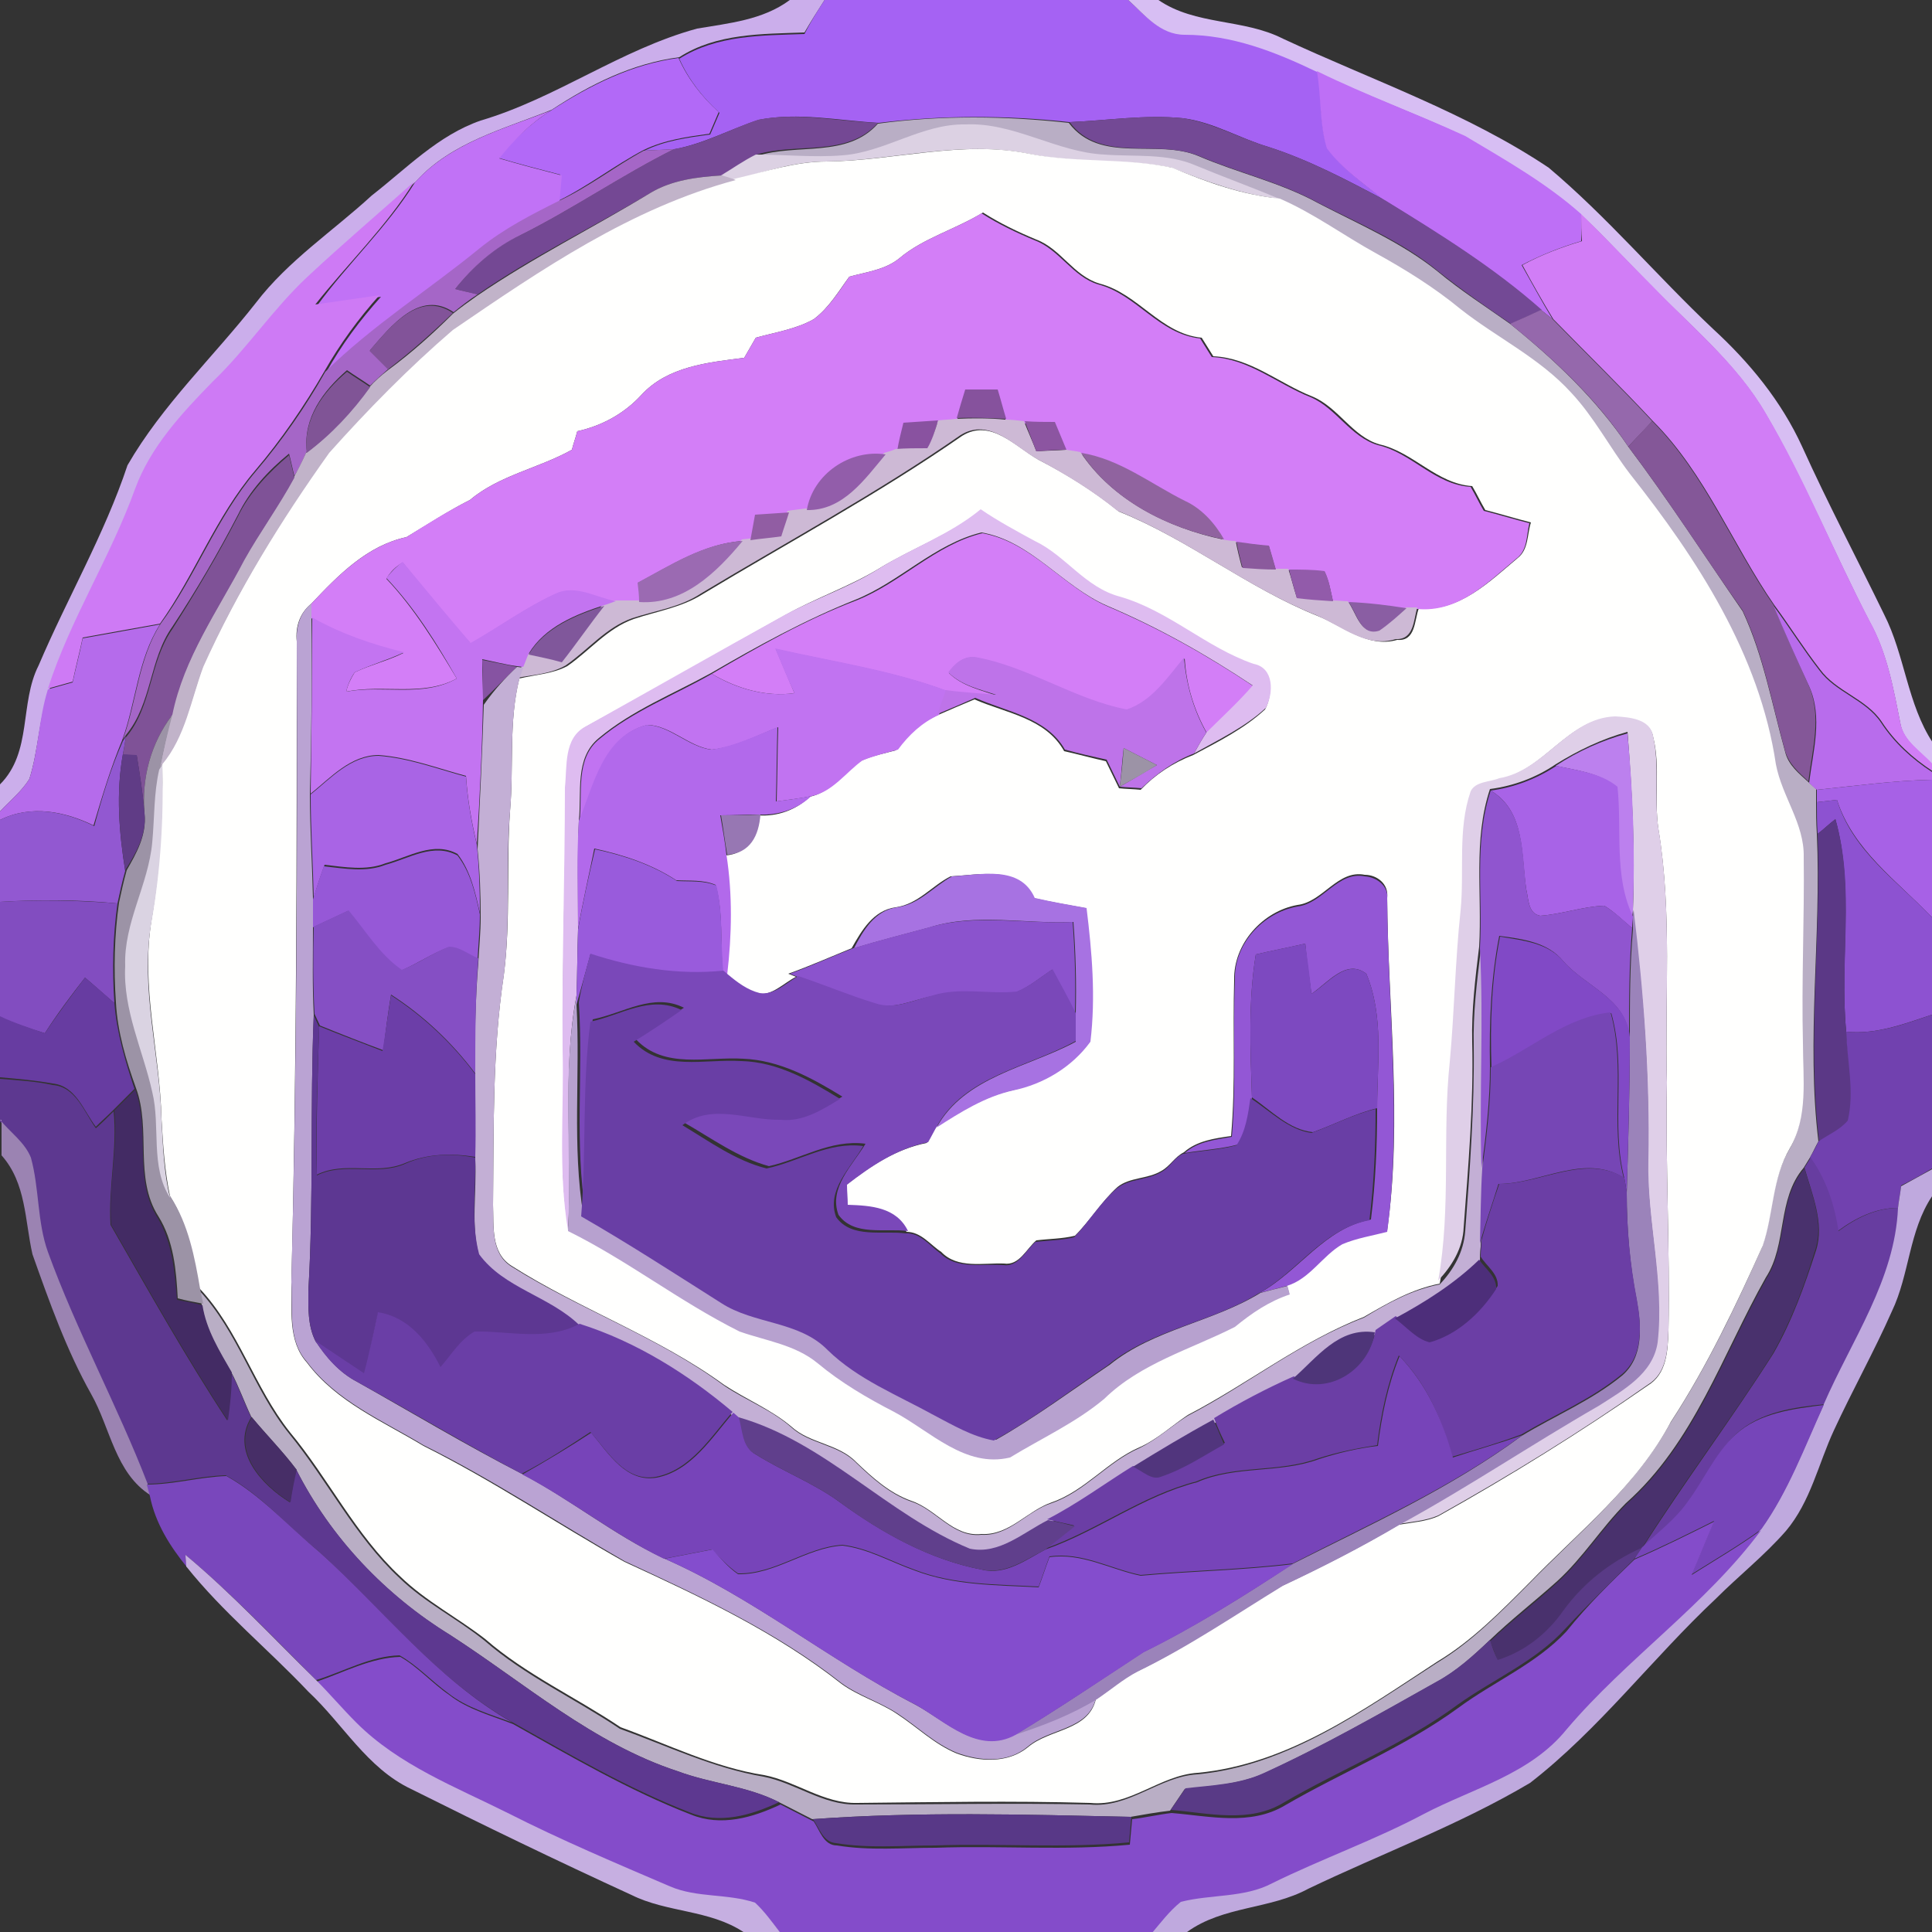 <?xml version="1.0" encoding="utf-8"?>
<!-- Generator: Adobe Illustrator 26.0.3, SVG Export Plug-In . SVG Version: 6.00 Build 0)  -->
<svg version="1.1" id="Layer_1" xmlns="http://www.w3.org/2000/svg" xmlns:xlink="http://www.w3.org/1999/xlink" x="0px" y="0px"
	 viewBox="0 0 250 250" style="enable-background:new 0 0 250 250;" xml:space="preserve">
<rect x="0" y="0" width="250" height="250" fill="#333333" stroke="none"/>
<style type="text/css">
	.st0{fill:#CBAEEB;}
	.st1{fill:#A562F3;}
	.st2{fill:#D7BEF3;}
	.st3{fill:#B269F7;}
	.st4{fill:#BE6FF6;}
	.st5{fill:#C172F6;}
	.st6{fill:#744894;}
	.st7{fill:#B9AEC5;}
	.st8{fill:#734995;}
	.st9{fill:#DCD1E3;}
	.st10{fill:#A566C7;}
	.st11{fill:#FFFFFE;}
	.st12{fill:#C1B3C9;}
	.st13{fill:#CE7AF5;}
	.st14{fill:#D37EF7;}
	.st15{fill:#D17DF6;}
	.st16{fill:#825399;}
	.st17{fill:#9568AC;}
	.st18{fill:#805496;}
	.st19{fill:#86529D;}
	.st20{fill:#8952A0;}
	.st21{fill:#CDB9D5;}
	.st22{fill:#8C55A1;}
	.st23{fill:#845798;}
	.st24{fill:#925DAA;}
	.st25{fill:#90639F;}
	.st26{fill:#7F5297;}
	.st27{fill:#915DA3;}
	.st28{fill:#DEBCF0;}
	.st29{fill:#9B6AB2;}
	.st30{fill:#8B5A9D;}
	.st31{fill:#C374F1;}
	.st32{fill:#925BAA;}
	.st33{fill:#8A5EA3;}
	.st34{fill:#BAA3D3;}
	.st35{fill:#80579B;}
	.st36{fill:#B86CEC;}
	.st37{fill:#B56BEB;}
	.st38{fill:#C173F1;}
	.st39{fill:#8653A2;}
	.st40{fill:#BE73E9;}
	.st41{fill:#C3AFD5;}
	.st42{fill:#9C93A6;}
	.st43{fill:#B269EB;}
	.st44{fill:#DFCFE8;}
	.st45{fill:#9258D1;}
	.st46{fill:#BC80EE;}
	.st47{fill:#603C86;}
	.st48{fill:#A964E5;}
	.st49{fill:#DAD3E2;}
	.st50{fill:#A863E7;}
	.st51{fill:#A761E6;}
	.st52{fill:#9055CF;}
	.st53{fill:#8D52D1;}
	.st54{fill:#9777B3;}
	.st55{fill:#5B3886;}
	.st56{fill:#995BDC;}
	.st57{fill:#9658D7;}
	.st58{fill:#A772E2;}
	.st59{fill:#9357D5;}
	.st60{fill:#824DC0;}
	.st61{fill:#854FC4;}
	.st62{fill:#8B53CD;}
	.st63{fill:#9B83BA;}
	.st64{fill:#8149C6;}
	.st65{fill:#7D49C0;}
	.st66{fill:#7A48B9;}
	.st67{fill:#673CA1;}
	.st68{fill:#6C3EA8;}
	.st69{fill:#B7A1CF;}
	.st70{fill:#693EA5;}
	.st71{fill:#7646B5;}
	.st72{fill:#5D3792;}
	.st73{fill:#7141AF;}
	.st74{fill:#5D3890;}
	.st75{fill:#432B64;}
	.st76{fill:#9B83B2;}
	.st77{fill:#6B3EA5;}
	.st78{fill:#673DA0;}
	.st79{fill:#49316D;}
	.st80{fill:#BFA9DE;}
	.st81{fill:#4D2E7A;}
	.st82{fill:#6A3EA6;}
	.st83{fill:#4E3579;}
	.st84{fill:#7744B9;}
	.st85{fill:#7645B9;}
	.st86{fill:#472E67;}
	.st87{fill:#603F8C;}
	.st88{fill:#51357D;}
	.st89{fill:#7947BC;}
	.st90{fill:#844CCA;}
	.st91{fill:#844DCD;}
	.st92{fill:#593A86;}
	.st93{fill:#C6AFE1;}
	.st94{fill:#583887;}
</style>
<g id="_x23_cbaeebff">
	<path class="st0" d="M102.2,0h4.5c-0.9,1.4-1.8,2.8-2.6,4.2c-5.5,0.2-11.4,0.1-16.2,3.2c-6.1,0.8-11.5,3.5-16.5,6.8
		c-6.2,2.5-13,4.2-17.6,9.3c-4.6,4.1-9.3,8.1-13.8,12.3c-4.5,4.2-8,9.3-12.3,13.7c-4,4-8,8.3-10,13.8c-3.2,8.9-8.4,16.9-11.3,25.9
		C5,93,5,97,3.8,100.8c-1,1.6-2.5,2.8-3.8,4.2v-3.5C4.2,97.3,2.5,91,5,86.1c3.7-8.7,8.5-16.9,11.5-25.9c4.5-7.8,11.1-14,16.6-21
		c4.2-5.5,10-9.3,15-13.9c4.5-3.5,8.6-7.8,14.1-9.7c9.8-2.9,18.1-9.2,28-11.9C94.3,3,98.7,2.6,102.2,0z"/>
</g>
<g id="_x23_a562f3ff">
	<path class="st1" d="M106.7,0H146c2.1,1.9,4.2,4.5,7.4,4.4c6.1,0,11.7,2.2,17.1,4.8c0.6,3.3,0.2,6.8,1.3,10c2,2.7,4.8,4.7,7.4,6.7
		c-4.9-2.6-9.8-5.2-15.1-6.9c-3.7-1.1-7.1-3.2-11-3.7c-4.9-0.5-9.8,0.3-14.7,0.5c-8.2-0.9-16.5-0.9-24.7,0.1
		c-5.2-0.3-10.4-1.4-15.5-0.4c-3.7,1.2-7.1,3.1-10.9,3.8c-1.3,0.1-2.6,0.1-3.9,0.2c2.6-1.3,5.6-1.7,8.5-2.1c0.4-0.9,0.8-1.9,1.2-2.8
		c-2.2-2-4-4.3-5.2-7c4.9-3.1,10.7-3,16.2-3.2C104.9,2.8,105.8,1.4,106.7,0z"/>
</g>
<g id="_x23_d7bef3ff">
	<path class="st2" d="M146,0h3.9c4.8,3.3,11,2.4,16.1,5c11.6,5.4,23.8,9.6,34.4,16.7c7.6,6.4,14,14,21.2,20.8
		c4.8,4.4,8.9,9.4,11.6,15.3c3.3,7.3,7.1,14.5,10.6,21.7c2.7,5.3,3,11.6,6.3,16.6V99c-1.5-1.7-3.8-3-4.2-5.4
		c-0.9-4.5-1.7-9.1-4-13.2c-4.6-8.9-8.4-18.2-13.4-26.8c-3.7-6.4-9.5-11.2-14.6-16.4c-3.1-3.1-6.1-6.4-9.3-9.4c-4.5-4-9.8-7-15-10.1
		c-6.3-3-12.9-5.3-19.2-8.4c-5.4-2.6-11-4.8-17.1-4.8C150.1,4.5,148.1,1.9,146,0z"/>
</g>
<g id="_x23_b269f7ff">
	<path class="st3" d="M71.3,14.3c5.1-3.3,10.5-6,16.5-6.8c1.2,2.7,3,5,5.2,7c-0.4,0.9-0.8,1.9-1.2,2.8c-2.9,0.4-5.8,0.8-8.5,2.1
		c-3.8,2-7.2,4.7-11.1,6.6c0.1-1.1,0.2-2.2,0.3-3.4c-2.7-0.7-5.4-1.4-8.1-2.2C66.5,18.1,68.7,15.9,71.3,14.3z"/>
</g>
<g id="_x23_be6ff6ff">
	<path class="st4" d="M170.4,9.2c6.3,3.1,12.9,5.5,19.2,8.4c5.2,3.1,10.5,6.1,15,10.1c0,1.2,0,2.3,0,3.5c-2.7,0.8-5.2,1.8-7.7,3.1
		c1.3,2.3,2.6,4.7,4,7c-0.4-0.3-1.1-0.9-1.5-1.2c-6.2-5.5-13.2-9.8-20.3-14.2c-2.6-2.1-5.4-4-7.4-6.7C170.7,16,171,12.5,170.4,9.2z"
		/>
</g>
<g id="_x23_c172f6ff">
	<path class="st5" d="M53.7,23.6c4.6-5.1,11.4-6.9,17.6-9.3c-2.6,1.6-4.8,3.8-6.7,6.2c2.7,0.8,5.4,1.5,8.1,2.2
		c-0.1,1.1-0.2,2.2-0.3,3.4c-3.5,1.8-7.1,3.6-10.2,6.1c-6.6,5.4-13.9,10-20,16c2-3.6,4.4-6.8,7.1-9.8c-2.8,0.4-5.6,0.8-8.3,1.2
		C45,34.1,50.1,29.4,53.7,23.6z"/>
</g>
<g id="_x23_744894ff">
	<path class="st6" d="M87.2,19.3c3.8-0.6,7.3-2.6,10.9-3.8c5.1-1,10.3,0.2,15.5,0.4c-4,4.5-10.5,2.5-15.7,4.1
		c-1.6,0.8-3,1.8-4.5,2.7c-3.2,0.2-6.5,0.6-9.3,2.3c-7.4,4.4-15.2,8.2-22.3,13.1c-0.7-0.2-2.2-0.5-2.9-0.7c2.3-2.9,5.1-5.5,8.5-7
		C74.2,27,80.4,22.7,87.2,19.3z"/>
</g>
<g id="_x23_b9aec5ff">
	<path class="st7" d="M113.6,16c8.2-1.1,16.5-1,24.7-0.1c4.1,5.4,11.4,2,16.8,4.3c5.1,2.2,10.6,3.4,15.5,6.1
		c5.2,2.7,10.8,5.1,15.4,8.8c3,2.5,6.3,4.6,9.4,6.8c5.7,4.6,11.2,9.8,15.3,15.9c5.2,6.9,9.9,14.2,14.8,21.3
		c2.7,5.8,3.8,12.1,5.5,18.2c0.4,1.7,1.8,2.8,3,3.9c0.2,0.2,0.8,0.7,1,0.9c0,0.4,0,1.2,0,1.6c0,1.4,0,2.8,0.1,4.2
		c0.6,13.3-1.4,26.6,0.2,39.8c-0.4,0.7-0.7,1.4-1.1,2.1c-0.2,0.3-0.6,1-0.8,1.3c-3.5,4.1-2.1,9.9-4.9,14.2
		c-5.6,9.9-9.3,21.4-18.1,29.2c-3.2,3.2-5.5,7-8.9,10.1c-2.9,2.6-6,5-8.8,7.7c-2.1,2-4.3,4-6.9,5.4c-7.3,4.1-14.7,8.3-22.3,11.8
		c-3.2,1.4-6.7,1.6-10.2,2c-0.6,0.9-1.3,1.9-1.9,2.8c-1.7,0.2-3.4,0.5-5.1,0.8c-13.7-0.3-27.5-0.7-41.2,0.3
		c-1.4-0.7-2.9-1.5-4.3-2.2c-4.1-2.1-8.8-2.4-13.1-4c-11-3.6-19.8-11.4-29.4-17.6c-8.5-5.2-15.5-12.6-20-21.5
		c-1.8-2.4-3.9-4.5-5.8-6.8c-0.9-1.9-1.6-3.9-2.6-5.8c-1.6-2.7-3.3-5.5-3.8-8.7c-0.1-0.5-0.3-1.5-0.4-1.9
		c5.1,5.4,7.1,12.9,11.7,18.6c5,6.1,8.5,13.3,14.3,18.7c3.3,3.2,7.4,5.2,11,8.1c5.3,4.6,11.7,7.5,17.5,11.4
		c6.1,2.2,12.1,5.1,18.6,6.2c4.1,0.8,7.7,3.7,12,3.6c10.1,0,20.1-0.2,30.2,0c5.1,0.5,9-3.6,13.9-3.9c11.7-1.1,21.4-8.2,31-14.4
		c4.5-2.7,8.2-6.5,11.9-10.2c6.4-6.6,13.8-12.6,18.3-20.8c4.7-7.2,8.4-14.9,11.9-22.8c1.4-4.1,1.2-8.7,3.5-12.6
		c2.4-4.1,1.7-9.1,1.7-13.6c-0.2-8,0.2-16.1,0.1-24.1c0.1-4.3-2.9-7.9-3.6-12c-2.2-14.2-10.2-26.5-18.9-37.6
		c-2.6-3.5-4.6-7.4-7.6-10.5c-4.1-4.5-9.6-7-14.3-10.8c-3.4-2.7-7.1-5-10.9-7.2c-4.2-2.4-8.1-5.2-12.5-7.1
		c-3.6-1.5-7.2-2.8-10.8-4.3c-3.8-1.6-7.9-1-11.8-1.4c-6.2-0.3-11.7-4.2-18-3.9c-5.6-0.1-10.4,3.6-15.9,4c-3.7,0.3-7.4-0.2-11.1-0.1
		C103.2,18.5,109.6,20.5,113.6,16z"/>
</g>
<g id="_x23_734995ff">
	<path class="st8" d="M138.4,15.8c4.9-0.2,9.8-1,14.7-0.5c3.9,0.6,7.3,2.6,11,3.7c5.3,1.7,10.2,4.3,15.1,6.9
		c7,4.3,14.1,8.7,20.3,14.2c-1.3,0.6-2.7,1.2-4,1.8c-3.2-2.2-6.4-4.4-9.4-6.8c-4.6-3.8-10.1-6.1-15.4-8.8
		c-4.9-2.7-10.3-3.9-15.5-6.1C149.7,17.9,142.4,21.2,138.4,15.8z"/>
</g>
<g id="_x23_dcd1e3ff">
	<path class="st9" d="M109,20.1c5.5-0.4,10.3-4.1,15.9-4c6.3-0.3,11.8,3.6,18,3.9c3.9,0.3,8.1-0.2,11.8,1.4
		c3.6,1.5,7.2,2.8,10.8,4.3c-4.8-0.5-9.4-2.2-13.9-4c-6.1-1.2-12.4-0.5-18.5-1.8c-8.8-1.8-17.5,0.9-26.2,1c-4.1,0-7.9,1.3-11.8,2.4
		c-0.4-0.1-1.4-0.4-1.8-0.6c1.5-0.9,2.9-1.9,4.5-2.7C101.6,20,105.3,20.4,109,20.1z"/>
</g>
<g id="_x23_a566c7ff">
	<path class="st10" d="M83.3,19.5c1.3-0.1,2.6-0.1,3.9-0.2c-6.8,3.4-13,7.7-19.8,11.1c-3.4,1.6-6.2,4.1-8.5,7
		c0.7,0.2,2.2,0.5,2.9,0.7c-1.1,0.7-2.1,1.5-3.1,2.3c-4.4-3-8.2,1.9-10.8,4.9c0.6,0.6,1.8,1.8,2.4,2.4c-0.8,0.7-1.6,1.4-2.4,2.2
		c-1-0.7-2-1.3-3-2c-3.1,2.7-5.7,6.2-5.2,10.5c-0.5,1.1-1,2.2-1.6,3.2c-0.2-0.7-0.5-2.2-0.7-2.9c-2.7,2.2-5.1,4.8-6.6,7.9
		c-2.6,5-5.4,9.8-8.5,14.5c-3,4.2-2.6,9.9-6,14l-0.4,0.6c1.8-5,2-10.5,4.9-15C25.3,74.6,28,67,33.1,61c3.4-4,6.4-8.3,9-12.9
		c6.1-6,13.4-10.6,20-16c3.1-2.5,6.6-4.3,10.2-6.1C76.2,24.2,79.6,21.5,83.3,19.5z"/>
</g>
<g id="_x23_fffffeff">
	<path class="st11" d="M107,20.9c8.8-0.1,17.5-2.8,26.2-1c6.1,1.2,12.4,0.5,18.5,1.8c4.5,1.9,9,3.5,13.9,4c4.4,1.9,8.3,4.8,12.5,7.1
		c3.8,2.1,7.5,4.4,10.9,7.2c4.7,3.7,10.2,6.3,14.3,10.8c3,3.2,5,7.1,7.6,10.5c8.7,11,16.8,23.4,18.9,37.6c0.8,4.2,3.7,7.7,3.6,12
		c0.1,8-0.3,16.1-0.1,24.1c0,4.6,0.7,9.5-1.7,13.6c-2.3,3.9-2.1,8.5-3.5,12.6c-3.5,7.8-7.2,15.6-11.9,22.8
		c-4.4,8.3-11.9,14.2-18.3,20.8c-3.7,3.7-7.4,7.5-11.9,10.2c-9.5,6.2-19.3,13.3-31,14.4c-4.9,0.3-8.8,4.4-13.9,3.9
		c-10.1-0.3-20.1-0.1-30.2,0c-4.3,0.1-7.9-2.8-12-3.6c-6.5-1-12.5-4-18.6-6.2c-5.8-3.9-12.2-6.8-17.5-11.4c-3.6-2.8-7.7-4.9-11-8.1
		c-5.8-5.4-9.3-12.7-14.3-18.7c-4.6-5.8-6.6-13.2-11.7-18.6c-0.8-4.1-1.5-8.3-3.8-11.9c-0.7-3.3-0.9-6.6-1.1-10
		c-0.2-8.6-2.7-17.1-1.3-25.7c1.1-6.7,1.5-13.5,1.4-20.4c3-3.7,3.7-8.3,5.3-12.6c4.5-9.8,10.1-19,16.3-27.7c5-5.6,10.4-11,16-15.9
		c11.4-7.7,23-15.8,36.6-19.4C99.1,22.2,102.9,20.9,107,20.9 M116.4,33.4c-1.8,1.5-4.3,1.8-6.5,2.4c-1.4,1.9-2.6,4-4.6,5.5
		c-2.3,1.3-5,1.7-7.5,2.4c-0.5,0.9-1,1.7-1.5,2.6c-4.7,0.6-9.9,1.1-13.3,4.8c-2.2,2.4-5.1,4-8.3,4.7c-0.2,0.8-0.5,1.6-0.7,2.4
		c-4.3,2.4-9.4,3.3-13.2,6.5c-2.8,1.4-5.5,3.2-8.2,4.8c-5.1,1.1-8.8,4.9-12.3,8.6c-1.5,1.2-2.1,3-1.9,4.9c0,27.7,0,55.3-0.7,83
		c0.1,3.4-0.5,7.5,2,10.3c3.8,5.1,9.8,7.6,15.1,10.8c9,4.5,17.3,10.1,26,15c9.8,4.5,19.6,9.1,28.1,15.8c2.2,1.6,5,2.4,7.2,3.9
		c2.6,1.7,4.8,3.9,7.7,5.1c3,1.1,6.6,1.3,9.2-0.8c2.8-2.4,7.8-2.1,8.8-6.2c1.8-1.2,3.4-2.7,5.3-3.6c6.6-3.2,12.6-7.4,18.8-11.1
		c5.1-2.4,10.2-5,15.1-7.9c1.7-0.3,3.5-0.4,5.1-1.1c9.3-5.2,18.3-10.8,27.1-16.9c2.5-1.5,2.6-4.5,2.7-7.1c0.2-10.7-0.4-21.4-0.2-32
		c-0.3-11,0.7-22-1.1-32.9c-0.6-4,0.3-8.1-0.7-12c-0.4-2.2-3.1-2.4-4.9-2.5c-6.2,0.2-9.2,7-15,8c-1.2,0.5-3.1,0.4-3.5,2
		c-1.7,5-0.8,10.3-1.3,15.4c-0.7,6.5-0.8,13.1-1.4,19.6c-1,9.4,0.2,18.9-1.5,28.3c-3.6,0.7-6.7,2.5-9.8,4.3
		c-8.2,3.2-15.1,8.7-22.8,12.7c-2.1,1.4-4,3.2-6.3,4.2c-4.1,1.8-7,5.6-11.3,7.1c-3.2,1.1-5.5,4.3-9.1,4.1c-3.7,0.4-5.8-3.2-9.1-4.3
		c-2.8-1-5-3-7.1-5c-2.3-2.4-6-2.4-8.4-4.6c-2.6-2.2-5.8-3.5-8.7-5.4c-8.5-6.2-18.7-9.8-27.5-15.4c-2.7-1.7-2.3-5.1-2.4-7.9
		c0.1-9.9-0.1-19.9,1.4-29.8c0.9-7,0.3-14.2,0.8-21.2c0.5-5.7-0.2-11.5,1.2-17.1c2.1-0.5,4.3-0.6,6.2-1.6c2.9-2,5.2-4.9,8.6-6.1
		c3-1,6.2-1.5,8.9-3.2c11.3-6.8,22.8-13,33.6-20.5c3.7-2.3,6.9,1.4,9.9,3.1c3.7,1.9,7.2,4.1,10.4,6.7c9,3.6,16.7,9.9,25.7,13.5
		c3.3,1.3,6.5,4.2,10.3,3.1c2.4,0.2,2.2-2.5,2.8-4.1c5.2,0.5,9.1-3.4,12.8-6.5c1.4-1.1,1.2-3,1.7-4.6c-2-0.5-3.9-1.1-5.9-1.6
		c-0.6-1-1.1-2.1-1.7-3.1c-4.6-0.3-7.6-4.4-12-5.4c-3.5-1-5.3-4.8-8.7-6.2c-4.3-1.7-8-5-12.8-5.2c-0.5-0.8-1-1.6-1.5-2.4
		c-5.3-0.5-8.2-5.7-13.2-7c-3.4-1-5-4.5-8.2-5.7c-2.4-1-4.7-2.1-6.9-3.5C123.6,29.7,119.5,30.8,116.4,33.4 M113.7,73.6
		c-3.8,2.3-8.2,3.8-12.1,6c-8.6,4.8-17.1,9.7-25.7,14.4c-2.8,1.5-2.3,5.2-2.7,7.9c0,11.4-0.5,22.7-0.3,34c0.2,7.8-0.7,15.6,0.7,23.3
		c7.6,3.8,14.3,9.1,22,12.9c3.4,1.3,7.2,1.7,10.1,4.1c3,2.5,6.4,4.5,9.9,6.3c4.7,2.5,9.2,7.4,15,5.9c4.1-2.5,8.5-4.6,12.2-7.6
		c4.7-4.6,11.2-6.3,16.9-9.3c2.2-1.8,4.4-3.3,7.1-4.2l-0.3-1.1c2.9-0.9,4.6-3.8,7.2-5.4c1.8-0.7,3.8-1.1,5.8-1.6
		c2-14.3,0.1-28.7,0-43.1c0.2-1.7-1.3-2.9-2.9-2.9c-3.5-0.7-5.4,3.5-8.7,3.9c-4.5,0.8-8.3,5-8.2,9.7c-0.2,6.7,0.2,13.4-0.4,20.2
		c-2.1,0.3-4.4,0.6-6.1,2.1c-1.2,0.6-1.8,1.8-2.9,2.4c-1.8,1.1-4.1,0.8-5.7,2.1c-2.1,1.9-3.5,4.3-5.5,6.3c-1.6,0.4-3.4,0.4-5,0.6
		c-1.3,1.1-2.2,3.3-4.2,3c-2.7-0.1-6,0.7-8.1-1.5c-1.4-0.9-2.6-2.6-4.5-2.6c-1.4-3.1-4.8-3.3-7.8-3.4c-0.1-0.9-0.1-1.7-0.1-2.6
		c3.2-2.5,6.5-4.7,10.5-5.5c0.3-0.5,0.8-1.5,1.1-2c3.1-2,6.3-4,9.9-4.8c3.9-0.9,7.6-3.1,10-6.3c0.7-5.7,0.3-11.6-0.5-17.3
		c-2.2-0.4-4.5-0.8-6.7-1.3c-1.8-4.2-7-3-10.7-2.8c-2.4,1.2-4.2,3.6-7.1,4c-2.9,0.4-4.4,3-5.7,5.3c-2.7,1.1-5.4,2.3-8.2,3.3l1,0.4
		c-1.6,0.8-3.1,2.5-5,2.2c-1.6-0.4-2.8-1.4-4.1-2.4c0.7-5.2,0.7-10.4-0.1-15.5c3-0.2,4.1-2.5,4.3-5.2c2.5,0.2,4.9-0.7,6.7-2.4
		c2.7-0.6,4.3-3,6.5-4.6c1.5-0.7,3.1-1,4.6-1.4c1.4-1.9,3.1-3.5,5.3-4.5c1.6-0.7,3.2-1.4,4.9-2.1c4.1,1.8,9.2,2.4,11.6,6.7
		c1.8,0.4,3.6,0.9,5.4,1.3c0.6,1.2,1.1,2.3,1.7,3.5c0.9,0.1,1.9,0.1,2.8,0.2c1.9-2,4.2-3.5,6.8-4.5c3.2-1.7,6.6-3.4,9.3-5.9
		c1-1.9,1.1-5.2-1.6-5.7c-6.2-2.1-11-7-17.3-8.7c-4.4-1.1-7-5.3-11-7.2c-2.4-1.2-4.7-2.6-7-4.1C123,69.2,118.1,70.9,113.7,73.6z"/>
</g>
<g id="_x23_c1b3c9ff">
	<path class="st12" d="M84.1,25c2.8-1.7,6.1-2.1,9.3-2.3c0.4,0.1,1.4,0.4,1.8,0.6c-13.5,3.6-25.2,11.6-36.6,19.4
		c-5.7,4.9-11,10.3-16,15.9c-6.2,8.7-11.9,17.9-16.3,27.7c-1.6,4.3-2.3,9-5.3,12.6l-0.4,0.7c0.5-2.4,1-4.7,1.6-7.1
		c1.5-7.3,5.9-13.4,9.3-20c2.1-3.6,4.5-7,6.5-10.7c0.6-1.1,1.1-2.1,1.6-3.2c3.2-2.4,5.9-5.3,8.2-8.5c0.7-0.8,1.5-1.5,2.4-2.2
		c3-2.2,5.8-4.7,8.4-7.3c1-0.8,2.1-1.6,3.1-2.3C69,33.3,76.7,29.5,84.1,25z"/>
</g>
<g id="_x23_ce7af5ff">
	<path class="st13" d="M39.8,35.8c4.5-4.2,9.2-8.2,13.8-12.3c-3.6,5.8-8.6,10.6-12.8,15.9c2.8-0.4,5.6-0.8,8.3-1.2
		c-2.7,3-5.1,6.3-7.1,9.8c-2.6,4.5-5.6,8.9-9,12.9c-5.1,6-7.8,13.5-12.3,19.8c-3.4,0.6-6.7,1.2-10,1.8c-0.4,1.9-0.9,3.8-1.3,5.7
		c-1.1,0.3-2.1,0.6-3.2,0.9c2.9-9,8.1-17,11.3-25.9c2-5.4,6-9.7,10-13.8C31.9,45.2,35.3,40,39.8,35.8z"/>
</g>
<g id="_x23_d37ef7ff">
	<path class="st14" d="M116.4,33.4c3.1-2.6,7.2-3.7,10.6-5.8c2.2,1.4,4.5,2.5,6.9,3.5c3.2,1.2,4.9,4.7,8.2,5.7c5,1.3,7.8,6.4,13.2,7
		c0.5,0.8,1,1.6,1.5,2.4c4.8,0.2,8.5,3.5,12.8,5.2c3.3,1.4,5.1,5.1,8.7,6.2c4.4,1,7.3,5.1,12,5.4c0.6,1,1.1,2.1,1.7,3.1
		c2,0.5,3.9,1.1,5.9,1.6c-0.4,1.6-0.2,3.5-1.7,4.6c-3.7,3.1-7.5,7-12.8,6.5c-0.4,0-1.1,0-1.5,0c-2.5-0.4-5-0.7-7.5-0.8
		c-0.5,0-1.5-0.1-1.9-0.1c-0.3-1.3-0.5-2.7-1.1-3.9c-1.5-0.2-3.1-0.2-4.6-0.2c-0.4,0-1.3,0-1.7,0c-0.3-1-0.6-2-0.9-3.1
		c-1.4-0.2-2.8-0.3-4.2-0.5c-0.4-0.1-1.2-0.2-1.7-0.2c-1.2-2.1-2.8-4-5.1-5c-4.4-2.2-8.4-5.5-13.4-6.2c-0.5-0.1-1.4-0.2-1.8-0.3
		c-0.5-1.2-1-2.4-1.5-3.6c-1.3,0-2.6-0.1-3.9-0.1c-0.8-0.1-1.6-0.1-2.4-0.2c-0.4-1.3-0.7-2.6-1.1-3.8c-1.4,0-2.8,0-4.2,0
		c-0.4,1.3-0.8,2.5-1.1,3.8c-0.8,0.1-1.6,0.1-2.3,0.2c-1.5,0.1-3,0.2-4.5,0.3c-0.3,1.2-0.5,2.4-0.8,3.6c-0.4,0.1-1.1,0.3-1.5,0.5
		c-4.7-0.7-9.4,2.5-10.2,7.2c-0.6,0.1-1.7,0.2-2.3,0.3c-1.5,0.1-2.9,0.2-4.4,0.3c-0.2,1.1-0.4,2.2-0.7,3.3L96.2,70
		c-5,0.3-9.3,3.1-13.6,5.4c0.1,0.8,0.2,1.6,0.2,2.5c-1,0-2.1,0-3.1,0c-2.5-0.5-5.2-2.1-7.8-1c-3.8,1.7-7.3,4.3-11,6.4
		c-3-3.4-5.9-6.9-8.8-10.5c-0.9,0.5-1.6,1.2-2.1,2.1c3.6,3.8,6.4,8.4,9.1,12.9c-4.4,2.4-9.6,0.7-14.3,1.7c0.2-0.9,0.6-1.7,1.1-2.5
		c2.1-1,4.3-1.5,6.3-2.5c-4.1-1-8.2-2.4-11.9-4.5c0-0.5,0-1.4,0-1.9c3.4-3.6,7.2-7.5,12.3-8.6c2.7-1.7,5.4-3.4,8.2-4.8
		c3.8-3.2,8.9-4.1,13.2-6.5c0.2-0.8,0.5-1.6,0.7-2.4c3.2-0.7,6.1-2.3,8.3-4.7c3.4-3.7,8.6-4.2,13.3-4.8c0.5-0.9,1-1.7,1.5-2.6
		c2.5-0.7,5.2-1.1,7.5-2.4c1.9-1.4,3.2-3.5,4.6-5.5C112.1,35.2,114.6,34.9,116.4,33.4z"/>
	<path class="st14" d="M110.8,77.7c5.8-2.3,10.2-7.2,16.3-8.7c6.4,1.1,10.5,7,16.3,9.5c6.6,2.8,12.8,6.3,18.8,10.3
		c-1.9,2.1-4,4.1-6,6.1c-1.7-3-2.7-6.3-2.9-9.7c-2.1,2.5-4.1,5.6-7.4,6.7c-6.9-1.2-12.8-5.5-19.7-6.8c-1.5-0.2-2.6,0.8-3.4,2
		c1.7,1.7,4.2,2.2,6.4,3c-2.2-0.2-4.3-0.3-6.5-0.6c-7.2-2.7-14.8-3.8-22.3-5.5c0.8,1.9,1.6,3.8,2.4,5.7c-3.8,0.5-7.4-0.6-10.7-2.5
		C98.1,83.7,104.2,80.2,110.8,77.7z"/>
</g>
<g id="_x23_d17df6ff">
	<path class="st15" d="M204.6,27.7c3.2,3.1,6.2,6.3,9.3,9.4c5.1,5.3,10.9,10,14.6,16.4c5.1,8.6,8.8,18,13.4,26.8
		c2.3,4.1,3.1,8.7,4,13.2c0.4,2.4,2.7,3.7,4.2,5.4v0.9c-2.6-1.7-4.9-3.8-6.6-6.4c-2-3-5.9-3.9-8-6.8c-2.1-2.7-3.9-5.6-5.9-8.3
		c-5.4-7.8-8.9-17-15.7-23.8c-4.2-4.5-8.6-8.8-12.9-13.2c-1.4-2.3-2.7-4.6-4-7c2.4-1.3,5-2.3,7.7-3.1
		C204.6,30.1,204.6,28.9,204.6,27.7z"/>
</g>
<g id="_x23_825399ff">
	<path class="st16" d="M47.8,45.4c2.6-3,6.4-7.9,10.8-4.9c-2.7,2.6-5.5,5.1-8.4,7.3C49.6,47.2,48.4,46,47.8,45.4z"/>
</g>
<g id="_x23_9568acff">
	<path class="st17" d="M199.4,40.1c0.4,0.3,1.1,0.9,1.5,1.2c4.3,4.4,8.7,8.7,12.9,13.2c-1,1.1-2.1,2.2-3.1,3.3
		c-4.1-6.2-9.6-11.3-15.3-15.9C196.8,41.3,198.1,40.7,199.4,40.1z"/>
</g>
<g id="_x23_805496ff">
	<path class="st18" d="M39.7,58.6c-0.5-4.3,2-7.8,5.2-10.5c1,0.7,2,1.3,3,2C45.6,53.3,42.9,56.2,39.7,58.6z"/>
</g>
<g id="_x23_86529dff">
	<path class="st19" d="M124.9,50.4c1.4,0,2.8,0,4.2,0c0.4,1.3,0.7,2.5,1.1,3.8c-2.1-0.1-4.3-0.2-6.4-0.1
		C124.1,53,124.5,51.7,124.9,50.4z"/>
</g>
<g id="_x23_8952a0ff">
	<path class="st20" d="M116.9,54.7c1.5-0.1,3-0.2,4.5-0.3c-0.4,1.3-0.8,2.6-1.2,3.8c-1.4,0-2.7,0-4.1,0.1
		C116.3,57.1,116.6,55.9,116.9,54.7z"/>
</g>
<g id="_x23_cdb9d5ff">
	<path class="st21" d="M121.4,54.4c0.8-0.1,1.6-0.1,2.3-0.2c2.2-0.1,4.3-0.1,6.4,0.1c0.8,0,1.6,0.1,2.4,0.2c0.5,1.3,1.1,2.6,1.6,3.9
		c1.3-0.1,2.6-0.1,3.9-0.2c0.5,0.1,1.4,0.2,1.8,0.3c4.1,6.2,11.3,9.8,18.4,11.3c0.4,0.1,1.2,0.2,1.7,0.2c0.2,1.1,0.5,2.3,0.8,3.4
		c1.4,0.1,2.9,0.1,4.3,0.2c0.4,0,1.3,0,1.7,0c0.4,1.2,0.7,2.5,1.1,3.7c1.6,0.1,3.2,0.2,4.7,0.4c0.5,0,1.5,0.1,1.9,0.1
		c1.1,1.4,1.6,4.5,4,3.7c1.2-0.9,2.3-1.9,3.5-2.9c0.4,0,1.1,0,1.5,0c-0.5,1.6-0.4,4.2-2.8,4.1c-3.8,1.2-7-1.7-10.3-3.1
		c-9-3.6-16.7-9.9-25.7-13.5c-3.2-2.6-6.8-4.8-10.4-6.7c-3-1.7-6.2-5.4-9.9-3.1c-10.8,7.5-22.3,13.7-33.6,20.5
		c-2.7,1.8-5.9,2.2-8.9,3.2c-3.4,1.2-5.7,4.1-8.6,6.1c-1.9,1.1-4.1,1.2-6.2,1.6c0.1-0.4,0.4-1.1,0.5-1.5c0.2-0.4,0.5-1.3,0.7-1.7
		c1.4,0.3,2.9,0.7,4.3,1c1.9-2.4,3.6-4.9,5.5-7.3c0.4-0.1,1.1-0.4,1.5-0.5c1,0,2.1,0,3.1,0c5.7,0.4,10-3.8,13.4-7.9l0.9-0.1
		c1.3-0.2,2.7-0.3,4-0.5c0.3-1.1,0.7-2.1,1-3.1c0.6-0.1,1.7-0.2,2.3-0.3c4.8,0.1,7.5-4,10.2-7.2c0.4-0.1,1.1-0.3,1.5-0.5
		c1.3-0.1,2.7-0.1,4.1-0.1C120.6,57,121,55.7,121.4,54.4z"/>
</g>
<g id="_x23_8c55a1ff">
	<path class="st22" d="M132.6,54.5c1.3,0.1,2.6,0.1,3.9,0.1c0.5,1.2,1,2.4,1.5,3.6c-1.3,0-2.6,0.1-3.9,0.2
		C133.6,57.1,133.1,55.8,132.6,54.5z"/>
</g>
<g id="_x23_845798ff">
	<path class="st23" d="M210.7,57.8c1-1.1,2-2.2,3.1-3.3c6.8,6.8,10.3,16,15.7,23.8c1.4,3.5,3,6.9,4.5,10.3c1.8,4,0.5,8.4,0,12.5
		c-1.2-1.1-2.5-2.2-3-3.9c-1.7-6.1-2.8-12.5-5.5-18.2C220.6,72.1,216,64.8,210.7,57.8z"/>
</g>
<g id="_x23_925daaff">
	<path class="st24" d="M104.4,66c0.8-4.7,5.6-7.9,10.2-7.2C111.9,62,109.1,66.1,104.4,66z"/>
</g>
<g id="_x23_90639fff">
	<path class="st25" d="M139.9,58.6c5,0.8,9,4,13.4,6.2c2.2,1,3.9,2.9,5.1,5C151.2,68.4,144,64.8,139.9,58.6z"/>
</g>
<g id="_x23_7f5297ff">
	<path class="st26" d="M30.8,66.8c1.5-3.1,4-5.7,6.6-7.9c0.2,0.7,0.5,2.2,0.7,2.9c-2,3.7-4.5,7.1-6.5,10.7c-3.4,6.5-7.8,12.6-9.3,20
		c-2.8,3.7-4,8.2-3.6,12.8c-0.2-2.5-0.6-5-1-7.5c-0.5,0-1.4-0.1-1.8-0.1c0.1-0.6,0.3-1.8,0.4-2.3c3.4-4,3-9.7,6-14
		C25.3,76.7,28.2,71.8,30.8,66.8z"/>
</g>
<g id="_x23_915da3ff">
	<path class="st27" d="M97.7,66.6c1.5-0.1,2.9-0.2,4.4-0.3c-0.3,1-0.7,2.1-1,3.1c-1.3,0.2-2.7,0.3-4,0.5
		C97.3,68.8,97.5,67.7,97.7,66.6z"/>
</g>
<g id="_x23_debcf0ff">
	<path class="st28" d="M113.7,73.6c4.3-2.7,9.2-4.4,13.2-7.7c2.2,1.5,4.6,2.8,7,4.1c4,1.9,6.5,6,11,7.2c6.3,1.8,11.2,6.6,17.3,8.7
		c2.7,0.5,2.6,3.8,1.6,5.7c-2.7,2.5-6.1,4.1-9.3,5.9c0.5-0.9,1-1.8,1.6-2.7c2-2,4.1-3.9,6-6.1c-6-4-12.2-7.5-18.8-10.3
		c-5.8-2.5-9.9-8.4-16.3-9.5c-6.1,1.5-10.6,6.4-16.3,8.7c-6.5,2.6-12.7,6-18.7,9.5c-4.9,2.7-10.2,4.8-14.5,8.4
		c-3.2,2.6-2.2,7.1-2.6,10.7c-0.2,4.6-0.1,9.3-0.1,14c-0.1,2.9-0.1,5.8-0.2,8.6c-1.9,10-0.5,20.3-1.1,30.4
		c-1.3-7.7-0.5-15.5-0.7-23.3c-0.1-11.4,0.3-22.7,0.3-34c0.3-2.7-0.2-6.4,2.7-7.9c8.6-4.8,17.2-9.7,25.7-14.4
		C105.6,77.4,109.9,76,113.7,73.6z"/>
</g>
<g id="_x23_9b6ab2ff">
	<path class="st29" d="M82.5,75.4c4.3-2.3,8.6-5.1,13.6-5.4c-3.4,4.1-7.7,8.3-13.4,7.9C82.7,77,82.6,76.2,82.5,75.4z"/>
</g>
<g id="_x23_8b5a9dff">
	<path class="st30" d="M160,70.1c1.4,0.2,2.8,0.4,4.2,0.5c0.3,1,0.6,2,0.9,3.1c-1.4,0-2.9-0.1-4.3-0.2
		C160.5,72.4,160.2,71.2,160,70.1z"/>
</g>
<g id="_x23_c374f1ff">
	<path class="st31" d="M50,74.8c0.6-0.8,1.3-1.5,2.1-2.1c2.9,3.5,5.8,7,8.8,10.5c3.7-2.1,7.1-4.6,11-6.4c2.6-1.2,5.2,0.5,7.8,1
		c-0.4,0.1-1.1,0.4-1.5,0.5c-3.7,1.2-7.7,2.8-9.8,6.3c-0.2,0.4-0.5,1.3-0.7,1.7l-0.8-0.1c-1.5-0.2-3-0.6-4.5-0.9
		c0,1.7,0.1,3.5,0.1,5.2c-0.1,6.2-0.4,12.5-0.8,18.7c-0.7-2.9-1.2-5.8-1.4-8.8c-3.7-1-7.4-2.4-11.3-2.7c-3.6,0-6.2,2.9-8.8,5
		c0.1-7.6,0.2-15.2,0.2-22.8c3.7,2.1,7.8,3.5,11.9,4.5C50.2,85.4,48,86,45.9,87c-0.5,0.7-0.9,1.6-1.1,2.5c4.7-0.9,9.9,0.8,14.3-1.7
		C56.5,83.2,53.7,78.7,50,74.8z"/>
</g>
<g id="_x23_925baaff">
	<path class="st32" d="M166.8,73.7c1.5,0,3.1,0,4.6,0.2c0.6,1.2,0.8,2.6,1.1,3.9c-1.6-0.1-3.1-0.2-4.7-0.4
		C167.5,76.2,167.1,75,166.8,73.7z"/>
</g>
<g id="_x23_8a5ea3ff">
	<path class="st33" d="M174.5,77.9c2.5,0.1,5,0.4,7.5,0.8c-1.1,1-2.2,2-3.5,2.9C176.1,82.4,175.6,79.4,174.5,77.9z"/>
</g>
<g id="_x23_baa3d3ff">
	<path class="st34" d="M38.4,83c-0.1-1.9,0.4-3.7,1.9-4.9c0,0.5,0,1.4,0,1.9c0.1,7.6,0,15.2-0.2,22.8c0,4.5,0.3,9,0.4,13.5
		c0,1.2,0,2.4,0,3.6c0,3.8-0.1,7.6,0.1,11.4c-0.5,11.9,0,23.8-0.7,35.7c0,2.2-0.1,4.5,0.9,6.5c1.4,2.1,3.1,4.1,5.4,5.3
		c7.1,4,14.1,8.2,21.3,11.9c6.3,3.3,11.9,7.9,18.3,10.9c11.5,5,21.3,13.1,32.5,18.9c4,2.1,8.1,6.5,12.9,3.9
		c3.7-1.2,7.3-2.6,10.6-4.6c-1,4.1-6,3.8-8.8,6.2c-2.6,2.2-6.2,1.9-9.2,0.8c-2.9-1.2-5.1-3.4-7.7-5.1c-2.3-1.5-5-2.3-7.2-3.9
		c-8.5-6.7-18.4-11.3-28.1-15.8c-8.7-5-17.1-10.6-26-15c-5.3-3.2-11.3-5.7-15.1-10.8c-2.5-2.8-1.8-6.8-2-10.3
		C38.4,138.3,38.5,110.7,38.4,83z"/>
</g>
<g id="_x23_80579bff">
	<path class="st35" d="M68.4,84.7c2.1-3.5,6.1-5.1,9.8-6.3c-1.9,2.4-3.6,4.9-5.5,7.3C71.3,85.3,69.8,85,68.4,84.7z"/>
</g>
<g id="_x23_b86cecff">
	<path class="st36" d="M229.5,78.4c2,2.7,3.8,5.6,5.9,8.3c2.1,2.9,6,3.8,8,6.8c1.7,2.6,4,4.7,6.6,6.4v1c-5,0.1-10,0.8-14.9,1.3
		c-0.3-0.2-0.8-0.7-1-0.9c0.5-4.1,1.8-8.5,0-12.5C232.5,85.3,230.9,81.8,229.5,78.4z"/>
</g>
<g id="_x23_b56bebff">
	<path class="st37" d="M10.7,82.6c3.4-0.6,6.7-1.2,10-1.8c-2.9,4.5-3.1,10.1-4.9,15c-1.5,3.6-2.6,7.3-3.7,11
		C8.4,105,4,104.1,0,106.1V105c1.3-1.4,2.8-2.6,3.8-4.2C5,97,5,93,6.2,89.2c1.1-0.3,2.1-0.6,3.2-0.9C9.8,86.4,10.3,84.6,10.7,82.6z"
		/>
</g>
<g id="_x23_c173f1ff">
	<path class="st38" d="M100.3,83.9c7.4,1.7,15.1,2.8,22.3,5.5c-0.3,0.8-0.8,2.3-1.1,3.1c-2.2,1-3.9,2.6-5.3,4.5
		c-1.5,0.4-3.1,0.8-4.6,1.4c-2.1,1.5-3.8,4-6.5,4.6c-1.5,0.3-3.1,0.5-4.6,0.7c0.1-3.2,0.1-6.4,0.2-9.6c-2.8,1.1-5.6,2.6-8.6,2.9
		c-3-0.4-5.3-3.1-8.3-3.2c-5.7,1.4-6.8,7.9-8.8,12.5c0.4-3.6-0.6-8.2,2.6-10.7c4.3-3.6,9.6-5.6,14.5-8.4c3.2,1.9,6.9,3,10.7,2.5
		C101.9,87.8,101.1,85.8,100.3,83.9z"/>
</g>
<g id="_x23_8653a2ff">
	<path class="st39" d="M62.4,85.4c1.5,0.3,3,0.6,4.5,0.9c-1.5,1.4-2.9,2.9-4.4,4.3C62.5,88.9,62.5,87.2,62.4,85.4z"/>
</g>
<g id="_x23_be73e9ff">
	<path class="st40" d="M122.7,87c0.8-1.1,1.9-2.1,3.4-2c6.9,1.2,12.9,5.5,19.7,6.8c3.3-1.1,5.3-4.2,7.4-6.7c0.3,3.4,1.2,6.7,2.9,9.7
		c-0.6,0.9-1.1,1.8-1.6,2.7c-2.6,1-4.8,2.6-6.8,4.5c-0.9-0.1-1.9-0.1-2.8-0.2c1.6-0.9,3.2-1.9,4.8-2.8c-1.4-0.7-2.9-1.5-4.3-2.2
		c-0.2,1.7-0.3,3.4-0.5,5c-0.6-1.2-1.1-2.3-1.7-3.5c-1.8-0.4-3.6-0.8-5.4-1.3c-2.4-4.2-7.6-4.9-11.6-6.7c-1.6,0.7-3.2,1.4-4.9,2.1
		c0.3-0.8,0.8-2.3,1.1-3.1c2.2,0.3,4.3,0.4,6.5,0.6C126.8,89.2,124.4,88.7,122.7,87z"/>
</g>
<g id="_x23_c3afd5ff">
	<path class="st41" d="M66.9,86.3l0.8,0.1c-0.1,0.4-0.4,1.1-0.5,1.5c-1.4,5.6-0.7,11.4-1.2,17.1c-0.6,7.1,0.1,14.2-0.8,21.2
		c-1.5,9.9-1.3,19.8-1.4,29.8c0.1,2.8-0.3,6.2,2.4,7.9c8.9,5.6,19,9.1,27.5,15.4c2.8,1.9,6.1,3.1,8.7,5.4c2.4,2.2,6.1,2.2,8.4,4.6
		c2.1,2,4.3,4,7.1,5c3.2,1,5.4,4.7,9.1,4.3c3.6,0.2,5.9-3.1,9.1-4.1c4.3-1.5,7.2-5.3,11.3-7.1c2.3-1.1,4.2-2.9,6.3-4.2
		c7.7-4,14.6-9.6,22.8-12.7c3.1-1.9,6.2-3.6,9.8-4.3c1.8-1.9,3.1-4.2,3.3-6.9c0.6-8,1.2-16,1.1-24c-0.1-4.1,0.4-8.2,0.9-12.3
		c0.5,9.5-0.1,19,0.3,28.6c-0.1,3.2-0.2,6.5-0.3,9.7c-0.1,0.7-0.1,1.4-0.1,2.1c-3.2,3.2-7,5.5-10.9,7.6c-0.9,0.6-1.7,1.2-2.6,1.8
		c-4.7-0.8-7.5,3.3-10.6,6c-3.5,1.6-6.9,3.4-10.3,5.4c-3.5,1.9-7,3.9-10.4,6.1c-3.7,2.4-7.2,5-11.1,6.9c-3.2,1.6-6.3,4.4-10.1,3.7
		c-10.7-4.4-18.7-13.7-29.9-17c-0.2-0.2-0.6-0.5-0.8-0.7c-5.8-4.9-12.5-9.1-19.8-11.4c-3.8-3.8-9.7-4.8-13-9.2
		c-1.1-4-0.3-8.3-0.5-12.5c0-3.6,0-7.1,0-10.7c-0.1-5,0-10,0.4-14.9c0.1-1.9,0.3-3.9,0.3-5.8c0-2.9-0.1-5.9-0.4-8.8
		c0.3-6.2,0.6-12.5,0.8-18.7C64,89.2,65.4,87.7,66.9,86.3z"/>
</g>
<g id="_x23_9c93a6ff">
	<path class="st42" d="M18.7,105.3c-0.4-4.6,0.8-9.1,3.6-12.8c-0.6,2.3-1.2,4.7-1.6,7.1c-0.7,3.1-0.6,6.2-0.9,9.3
		c-0.5,5.5-3.7,10.4-3.5,16c-0.2,5.7,2.3,10.9,3.5,16.3c1.1,4.5-0.3,9.6,2.3,13.7c2.3,3.6,3.1,7.8,3.8,11.9c0.1,0.5,0.3,1.5,0.4,1.9
		c-1.1-0.2-2.2-0.4-3.3-0.7c-0.2-3.6-0.5-7.4-2.5-10.6c-3.2-5-0.9-11.2-2.9-16.6c-1.3-3.6-2.4-7.3-2.6-11.1
		c-0.3-4.3-0.2-8.7,0.4-12.9c0.3-1.4,0.6-2.8,1-4.2C17.6,110.5,19,108.1,18.7,105.3z"/>
	<path class="st42" d="M145.4,96.8c1.4,0.7,2.9,1.5,4.3,2.2c-1.6,1-3.2,1.9-4.8,2.8C145.1,100.2,145.3,98.5,145.4,96.8z"/>
</g>
<g id="_x23_b269ebff">
	<path class="st43" d="M83.7,93.8c3,0.1,5.3,2.8,8.3,3.2c3-0.4,5.8-1.8,8.6-2.9c-0.1,3.2-0.1,6.4-0.2,9.6c1.6-0.2,3.1-0.4,4.6-0.7
		c-1.8,1.7-4.2,2.5-6.7,2.4c-1.7,0-3.4,0.1-5.1,0.1c0.3,1.7,0.6,3.4,0.8,5.1c0.8,5.1,0.7,10.4,0.1,15.5l-0.6-0.5
		c-0.3-3.7,0.1-7.5-0.9-11.1c-1.6-0.7-3.4-0.5-5.1-0.6c-3.2-2.1-6.9-3.3-10.6-4.1c-0.7,3.5-1.5,6.9-2.1,10.4c0-4.7-0.2-9.3,0.1-14
		C76.8,101.7,78,95.2,83.7,93.8z"/>
</g>
<g id="_x23_dfcfe8ff">
	<path class="st44" d="M194,100.7c5.9-1,8.9-7.8,15-8c1.8,0.1,4.5,0.3,4.9,2.5c0.9,3.9,0.1,8,0.7,12c1.8,10.9,0.8,21.9,1.1,32.9
		c-0.2,10.7,0.4,21.4,0.2,32c-0.1,2.6-0.2,5.6-2.7,7.1c-8.7,6.1-17.8,11.7-27.1,16.9c-1.6,0.7-3.4,0.8-5.1,1.1
		c8.8-4.8,17.1-10.4,25.8-15.4c3.1-2,7-4.1,7.6-8.2c0.9-7.9-1.3-15.7-1.2-23.6c0.3-10.8-0.6-21.6-1.9-32.3c0.3-7.7-0.1-15.3-0.7-23
		c-3.3,0.9-6.4,2.4-9.3,4.2c-2.5,1.7-5.4,2.8-8.5,3.2c-2.2,6.6-1,13.6-1.4,20.4c-0.5,4.1-1,8.2-0.9,12.3c0.2,8-0.5,16-1.1,24
		c-0.1,2.7-1.5,5-3.3,6.9c1.7-9.4,0.5-18.9,1.5-28.3c0.6-6.5,0.7-13.1,1.4-19.6c0.5-5.1-0.4-10.5,1.3-15.4
		C190.9,101.1,192.8,101.2,194,100.7z"/>
</g>
<g id="_x23_9258d1ff">
	<path class="st45" d="M15.9,95.9l0.4-0.6c-0.1,0.6-0.3,1.8-0.4,2.3c-0.9,5-0.5,10.1,0.3,15.1c-0.4,1.4-0.7,2.8-1,4.2
		c-5.1-0.5-10.2-0.5-15.2-0.2v-10.6c4-2,8.4-1.1,12.2,0.8C13.2,103.2,14.3,99.5,15.9,95.9z"/>
</g>
<g id="_x23_bc80eeff">
	<path class="st46" d="M201.3,99.1c2.9-1.9,6-3.3,9.3-4.2c0.7,7.6,1,15.3,0.7,23l-0.1,0.8c-2.6-5.3-1.4-11.2-2-16.8
		C207,100,204.1,99.7,201.3,99.1z"/>
</g>
<g id="_x23_603c86ff">
	<path class="st47" d="M15.9,97.6c0.5,0,1.4,0.1,1.8,0.1c0.4,2.5,0.8,5,1,7.5c0.3,2.8-1.1,5.2-2.5,7.4
		C15.4,107.7,15,102.6,15.9,97.6z"/>
</g>
<g id="_x23_a964e5ff">
	<path class="st48" d="M40.2,102.8c2.6-2.1,5.2-5,8.8-5c3.9,0.3,7.6,1.7,11.3,2.7c0.2,3,0.7,5.9,1.4,8.8c0.3,2.9,0.4,5.9,0.4,8.8
		c-0.6-2.6-1.2-5.4-2.9-7.6c-3.1-1.7-6.3,0.4-9.3,1.2c-2.5,1-5.3,0.5-7.9,0.2c-0.5,1.4-1,2.8-1.4,4.3
		C40.5,111.8,40.2,107.3,40.2,102.8z"/>
</g>
<g id="_x23_dad3e2ff">
	<path class="st49" d="M20.6,99.6l0.4-0.7c0.2,6.8-0.2,13.6-1.4,20.4c-1.5,8.6,1.1,17.1,1.3,25.7c0.2,3.4,0.3,6.7,1.1,10
		c-2.6-4.1-1.2-9.2-2.3-13.7c-1.2-5.4-3.8-10.6-3.5-16.3c-0.2-5.6,3-10.5,3.5-16C20,105.8,19.9,102.6,20.6,99.6z"/>
</g>
<g id="_x23_a863e7ff">
	<path class="st50" d="M192.9,102.3c3-0.4,5.9-1.5,8.5-3.2c2.7,0.6,5.7,0.9,7.9,2.7c0.6,5.6-0.5,11.5,2,16.8c0,0.4-0.1,1.1-0.1,1.5
		c-1.2-1-2.3-2.1-3.6-2.9c-2.8,0.1-5.5,1.1-8.3,1.3c-1.6-0.3-1.5-2.2-1.8-3.4C196.8,110.5,197.4,105,192.9,102.3z"/>
</g>
<g id="_x23_a761e6ff">
	<path class="st51" d="M235.1,102.2c5-0.5,9.9-1.2,14.9-1.3v17.8c-4.5-4.7-10.2-8.7-12.3-15.2c-0.9,0.1-1.8,0.2-2.6,0.3
		C235.1,103.4,235.1,102.6,235.1,102.2z"/>
</g>
<g id="_x23_9055cfff">
	<path class="st52" d="M191.5,122.7c0.4-6.8-0.8-13.8,1.4-20.4c4.5,2.7,4,8.3,4.6,12.8c0.3,1.2,0.2,3.1,1.8,3.4
		c2.8-0.2,5.5-1.2,8.3-1.3c1.3,0.8,2.5,1.9,3.6,2.9c-0.4,4.7-0.4,9.4-0.4,14c-0.4-4.9-5.6-6.4-8.5-9.7c-2-2.5-5.3-2.9-8.3-3.3
		c-1.1,5.6-1.3,11.2-1.2,16.9c0,4.4-0.5,8.8-1.1,13.2C191.4,141.7,192,132.2,191.5,122.7z"/>
</g>
<g id="_x23_8d52d1ff">
	<path class="st53" d="M235.1,103.8c0.9-0.1,1.8-0.2,2.6-0.3c2,6.6,7.8,10.5,12.3,15.2v12.6c-3.6,1.2-7.3,2.6-11.1,2.2
		c-0.9-9.2,1.1-18.5-1.4-27.5c-0.8,0.6-1.5,1.3-2.3,1.9C235.1,106.5,235.1,105.1,235.1,103.8z"/>
</g>
<g id="_x23_9777b3ff">
	<path class="st54" d="M93.3,105.5c1.7,0,3.4,0,5.1-0.1c-0.2,2.7-1.3,5-4.3,5.2C93.8,108.9,93.6,107.2,93.3,105.5z"/>
</g>
<g id="_x23_5b3886ff">
	<path class="st55" d="M235.2,107.9c0.8-0.6,1.5-1.3,2.3-1.9c2.6,9,0.5,18.4,1.4,27.5c0.2,3.8,1.2,7.7,0.3,11.5
		c-0.9,1.3-2.5,1.8-3.8,2.7C233.8,134.5,235.7,121.2,235.2,107.9z"/>
</g>
<g id="_x23_995bdcff">
	<path class="st56" d="M77,109.9c3.8,0.8,7.4,2,10.6,4.1c1.7,0.1,3.5-0.1,5.1,0.6c0.9,3.6,0.5,7.4,0.9,11.1
		c-5.8,0.6-11.6-0.4-17.2-2.2c-0.6,2.2-1.2,4.3-1.8,6.5l0-1.1c0.1-2.9,0.1-5.8,0.2-8.6C75.4,116.8,76.2,113.3,77,109.9z"/>
</g>
<g id="_x23_9658d7ff">
	<path class="st57" d="M49.9,111.9c3-0.8,6.2-2.9,9.3-1.2c1.7,2.2,2.3,4.9,2.9,7.6c0,1.9-0.2,3.9-0.3,5.8c-1.2-0.5-2.4-1.5-3.8-1.5
		c-2.1,0.8-4,2.1-6.1,3c-2.9-1.9-4.7-5-6.9-7.7c-1.5,0.7-3,1.4-4.5,2.1c0-1.2,0-2.4,0-3.6c0.4-1.4,0.9-2.9,1.4-4.3
		C44.7,112.4,47.4,112.9,49.9,111.9z"/>
</g>
<g id="_x23_a772e2ff">
	<path class="st58" d="M116.1,117.4c2.9-0.4,4.7-2.7,7.1-4c3.7-0.2,8.8-1.5,10.7,2.8c2.2,0.5,4.5,0.9,6.7,1.3
		c0.7,5.7,1.2,11.5,0.5,17.3c-2.4,3.3-6.1,5.5-10,6.3c-3.6,0.8-6.8,2.8-9.9,4.8c3.6-6.6,11.9-7.8,18-11.1c0-1.2,0-2.4,0-3.6
		c0.1-4,0-7.9-0.3-11.9c-6.2,0.3-12.6-1.2-18.6,0.7c-3.3,0.9-6.5,1.7-9.8,2.7C111.7,120.4,113.2,117.8,116.1,117.4z"/>
</g>
<g id="_x23_9357d5ff">
	<path class="st59" d="M167.9,117.3c3.3-0.4,5.2-4.6,8.7-3.9c1.6,0.1,3.1,1.3,2.9,2.9c0.1,14.4,1.9,28.8,0,43.1
		c-1.9,0.5-3.9,0.8-5.8,1.6c-2.6,1.5-4.2,4.5-7.2,5.4c-1.2,0.3-2.3,0.6-3.5,0.9c5.1-2.8,8.4-8.4,14.4-9.5c0.6-4.8,0.8-9.6,0.8-14.4
		c0-5.8,0.9-11.9-1.4-17.4c-2.6-2-5,1.2-7.1,2.6c-0.3-2.2-0.6-4.3-0.8-6.5c-2.1,0.5-4.3,0.9-6.4,1.4c-1,6.1-0.7,12.4-0.5,18.5
		c-0.3,2.1-0.6,4.3-1.8,6.1c-2.3,0.6-4.6,0.7-6.9,1.1c1.7-1.5,3.9-1.7,6.1-2.1c0.6-6.7,0.1-13.4,0.4-20.2
		C159.6,122.2,163.4,118.1,167.9,117.3z"/>
</g>
<g id="_x23_824dc0ff">
	<path class="st60" d="M0,116.7c5.1-0.3,10.2-0.2,15.2,0.2c-0.6,4.3-0.7,8.6-0.4,12.9c-1.3-1.1-2.5-2.2-3.8-3.3
		c-1.8,2.3-3.6,4.7-5.2,7.2c-2-0.6-3.9-1.3-5.8-2V116.7z"/>
</g>
<g id="_x23_854fc4ff">
	<path class="st61" d="M40.6,119.9c1.5-0.7,3-1.4,4.5-2.1c2.2,2.6,4,5.7,6.9,7.7c2.1-0.8,4-2.2,6.1-3c1.4,0,2.5,1,3.8,1.5
		c-0.4,5-0.4,10-0.4,14.9c-3-4-6.7-7.5-10.9-10.2c-0.4,2.4-0.7,4.8-1,7.2c-2.7-1-5.5-2.1-8.2-3.2c-0.2-0.4-0.5-1.1-0.7-1.5
		C40.5,127.5,40.5,123.7,40.6,119.9z"/>
</g>
<g id="_x23_8b53cdff">
	<path class="st62" d="M120.2,120c6.1-1.8,12.4-0.4,18.6-0.7c0.3,3.9,0.4,7.9,0.3,11.9c-0.9-1.9-2-3.8-3-5.7c-1.5,1-2.9,2.2-4.6,2.9
		c-3.6,0.5-7.3-0.6-10.9,0.5c-2.5,0.5-5,1.8-7.5,1c-3.4-1-6.6-2.4-9.9-3.5l-1-0.4c2.8-1,5.4-2.2,8.2-3.3
		C113.7,121.7,116.9,120.9,120.2,120z"/>
</g>
<g id="_x23_9b83baff">
	<path class="st63" d="M211.3,118.6l0.1-0.8c1.3,10.7,2.1,21.5,1.9,32.3c-0.2,7.9,2.1,15.7,1.2,23.6c-0.6,4.1-4.5,6.2-7.6,8.2
		c-8.7,5-17,10.6-25.8,15.4c-4.9,2.9-10,5.5-15.1,7.9c-6.2,3.8-12.2,7.9-18.8,11.1c-1.9,1-3.5,2.4-5.3,3.6c-3.3,2-6.9,3.4-10.6,4.6
		c5.7-3.4,11.1-7.1,16.6-10.7c6.7-3.3,13.1-7.3,19.3-11.4c10.1-5.1,20.5-9.8,29.7-16.6c4.3-2.6,9.1-4.6,13-7.8
		c2.8-2.4,2.5-6.4,1.9-9.7c-0.9-4.6-1.3-9.2-1.3-13.9c0.2-6.7,0.4-13.4,0.4-20.1c0-4.7,0-9.4,0.4-14
		C211.3,119.7,211.3,119,211.3,118.6z"/>
</g>
<g id="_x23_8149c6ff">
	<path class="st64" d="M194.1,121.2c3,0.5,6.3,0.8,8.3,3.3c2.9,3.2,8.1,4.8,8.5,9.7c0,6.7-0.2,13.4-0.4,20.1
		c-0.1-0.5-0.2-1.4-0.3-1.8c-1.8-7,0.3-14.4-1.7-21.4c-5.9,0.6-10.3,4.7-15.5,7.1C192.8,132.4,193,126.7,194.1,121.2z"/>
</g>
<g id="_x23_7d49c0ff">
	<path class="st65" d="M162.5,123.5c2.1-0.5,4.2-0.9,6.4-1.4c0.3,2.2,0.6,4.3,0.8,6.5c2.1-1.3,4.5-4.6,7.1-2.6
		c2.3,5.5,1.4,11.6,1.4,17.4c-2.9,0.7-5.5,2.1-8.3,3.1c-3.1-0.3-5.4-2.8-7.9-4.5C161.8,135.8,161.5,129.6,162.5,123.5z"/>
</g>
<g id="_x23_7a48b9ff">
	<path class="st66" d="M76.4,123.4c5.5,1.8,11.3,2.8,17.2,2.2l0.6,0.5c1.2,1,2.5,2,4.1,2.4c1.9,0.3,3.4-1.3,5-2.2
		c3.3,1.1,6.6,2.5,9.9,3.5c2.5,0.9,5.1-0.4,7.5-1c3.6-1.1,7.3-0.1,10.9-0.5c1.7-0.7,3.1-1.9,4.6-2.9c1,1.9,2.1,3.8,3,5.7
		c0,1.2,0,2.4,0,3.6c-6.1,3.4-14.4,4.5-18,11.1c-0.3,0.5-0.8,1.5-1.1,2c-4,0.8-7.4,3.1-10.5,5.5c0,0.9,0.1,1.7,0.1,2.6
		c3,0.1,6.3,0.3,7.8,3.4c-3-0.4-7,0.7-9-2.1c-1.3-3.5,1.8-6.4,3.5-9.2c-4.5-0.6-8.4,2-12.5,2.9c-4-1.1-7.4-3.6-10.9-5.6
		c3.8-3,8.5-0.6,12.7-0.7c2.9,0.3,5.3-1.3,7.7-2.7c-3.9-2.4-8.1-4.7-12.8-4.9c-4.7-0.3-10.2,1.4-13.9-2.5c2.1-1.4,4.1-2.7,6.2-4.1
		c-4-2-7.8,0.7-11.8,1.5c-1.2,8.3-0.6,16.7-0.9,25.1c-1.5-9.1-0.3-18.2-0.9-27.3C75.2,127.8,75.8,125.6,76.4,123.4z"/>
</g>
<g id="_x23_673ca1ff">
	<path class="st67" d="M5.8,133.7c1.6-2.4,3.4-4.8,5.2-7.2c1.3,1.1,2.6,2.2,3.8,3.3c0.3,3.8,1.4,7.5,2.6,11.1
		c-0.9,0.9-1.8,1.8-2.7,2.7c-0.8,0.8-1.6,1.5-2.3,2.2c-1.6-2.1-2.6-5.3-5.6-5.6c-2.2-0.4-4.5-0.6-6.8-0.8v-7.9
		C1.9,132.4,3.8,133,5.8,133.7z"/>
</g>
<g id="_x23_6c3ea8ff">
	<path class="st68" d="M50.6,128.8c4.2,2.7,7.9,6.2,10.9,10.2c0,3.6,0.1,7.1,0,10.7c-3.1-0.5-6.2-0.4-9.1,0.8
		c-3.7,1.6-7.8-0.3-11.4,1.5c-0.1-6.4,0.1-12.8,0.3-19.2c2.7,1.1,5.4,2.1,8.2,3.2C49.9,133.6,50.2,131.2,50.6,128.8z"/>
</g>
<g id="_x23_b7a1cfff">
	<path class="st69" d="M73.5,159.3c0.5-10.1-0.8-20.4,1.1-30.4l0,1.1c0.5,9.1-0.6,18.3,0.9,27.3c6.2,3.5,12.1,7.4,18.1,11.2
		c4.2,2.9,10.1,2.3,13.8,6.1c3.9,3.9,9,5.8,13.7,8.4c2.5,1.3,5,2.8,7.8,3.3c5.1-2.9,9.8-6.4,14.7-9.7c5.7-4.6,13.3-5.5,19.5-9.3
		c1.1-0.3,2.3-0.6,3.5-0.9l0.3,1.1c-2.7,0.9-4.9,2.4-7.1,4.2c-5.7,2.9-12.2,4.7-16.9,9.3c-3.7,3.1-8.1,5.1-12.2,7.6
		c-5.8,1.4-10.3-3.4-15-5.9c-3.5-1.8-6.9-3.8-9.9-6.3c-2.9-2.4-6.7-2.9-10.1-4.1C87.9,168.4,81.2,163.1,73.5,159.3z"/>
</g>
<g id="_x23_693ea5ff">
	<path class="st70" d="M76.4,132.2c3.9-0.8,7.7-3.5,11.8-1.5c-2,1.4-4.1,2.8-6.2,4.1c3.7,3.9,9.2,2.2,13.9,2.5
		c4.7,0.1,8.9,2.5,12.8,4.9c-2.3,1.4-4.8,3-7.7,2.7c-4.2,0.1-8.9-2.2-12.7,0.7c3.5,2.1,6.9,4.6,10.9,5.6c4.2-0.9,8-3.5,12.5-2.9
		c-1.6,2.8-4.8,5.7-3.5,9.2c2,2.8,6,1.7,9,2.1c1.9-0.1,3.1,1.6,4.5,2.6c2.1,2.1,5.4,1.3,8.1,1.5c2,0.3,2.9-1.9,4.2-3
		c1.7-0.2,3.4-0.2,5-0.6c1.9-2,3.4-4.5,5.5-6.3c1.6-1.3,4-1.1,5.7-2.1c1.2-0.6,1.7-1.9,2.9-2.4c2.3-0.4,4.7-0.5,6.9-1.1
		c1.2-1.8,1.5-4,1.8-6.1c2.5,1.6,4.9,4.1,7.9,4.5c2.8-1,5.4-2.4,8.3-3.1c0,4.8-0.2,9.6-0.8,14.4c-6,1.1-9.3,6.7-14.4,9.5
		c-6.2,3.8-13.8,4.6-19.5,9.3c-4.9,3.3-9.6,6.9-14.7,9.7c-2.8-0.5-5.3-2-7.8-3.3c-4.7-2.6-9.8-4.6-13.7-8.4
		c-3.7-3.8-9.5-3.3-13.8-6.1c-6-3.8-12-7.7-18.1-11.2C75.9,148.9,75.3,140.5,76.4,132.2z"/>
</g>
<g id="_x23_7646b5ff">
	<path class="st71" d="M192.9,138.1c5.2-2.3,9.7-6.5,15.5-7.1c2,7-0.1,14.4,1.7,21.4c-5.1-3.2-10.8,0.8-16.2,0.8
		c-0.8,2.6-1.7,5.1-2.4,7.7c0.1-3.2,0.1-6.5,0.3-9.7C192.4,146.9,192.9,142.5,192.9,138.1z"/>
</g>
<g id="_x23_5d3792ff">
	<path class="st72" d="M39.9,167.1c0.7-11.9,0.2-23.8,0.7-35.7c0.2,0.4,0.5,1.1,0.7,1.5c-0.2,6.4-0.5,12.8-0.3,19.2
		c3.6-1.8,7.8,0.1,11.4-1.5c2.9-1.3,6-1.4,9.1-0.8c0.1,4.1-0.6,8.4,0.5,12.5c3.2,4.4,9.1,5.4,13,9.2c-4.2,2.3-9,0.9-13.6,1
		c-1.9,1.1-3,3-4.4,4.6c-1.7-3.4-4.2-6.4-8.1-7.1c-0.6,2.6-1.1,5.3-1.7,7.9c-2.1-1.4-4.3-2.8-6.3-4.2
		C39.8,171.6,39.9,169.2,39.9,167.1z"/>
</g>
<g id="_x23_7141afff">
	<path class="st73" d="M238.9,133.5c3.9,0.4,7.6-1,11.1-2.2v19.9c-1.3,0.8-2.6,1.5-4,2.2c-0.1,1-0.3,2-0.4,2.9c-2.9,0-5.5,1.3-7.8,3
		c-0.5-3.4-1.6-6.7-3.6-9.5c0.4-0.7,0.8-1.4,1.1-2.1c1.3-0.9,2.8-1.5,3.8-2.7C240,141.2,239,137.3,238.9,133.5z"/>
</g>
<g id="_x23_5d3890ff">
	<path class="st74" d="M0,139.6c2.3,0.2,4.6,0.3,6.8,0.8c3,0.2,4.1,3.5,5.6,5.6c0.8-0.7,1.6-1.5,2.3-2.2c0.5,4.9-0.7,9.8-0.4,14.7
		c4.9,8.5,9.7,17.1,15.1,25.3c0.3-2.1,0.5-4.1,0.5-6.2c1,1.9,1.7,3.9,2.6,5.8c-2.7,4.4,1.4,8.8,5,11c0.3-1.4,0.5-2.9,0.8-4.3
		c4.5,8.9,11.6,16.3,20,21.5c9.6,6.2,18.4,14,29.4,17.6c4.3,1.6,9,1.9,13.1,4c-3.6,1.7-7.7,2.9-11.6,1.3c-8-3.1-15.5-7.5-23-11.7
		c-9.8-5.6-16.8-14.6-25-22.1c-4-3.2-7.4-7.3-12-9.8c-3.5,0.1-6.8,1.1-10.3,1.1c-3.9-10.2-9.1-19.8-12.9-30c-1.4-4-1.1-8.2-2.2-12.2
		c-0.8-2-2.6-3.3-4-4.9V139.6z"/>
</g>
<g id="_x23_432b64ff">
	<path class="st75" d="M14.8,143.7c0.9-0.9,1.8-1.8,2.7-2.7c2,5.4-0.3,11.6,2.9,16.6c1.9,3.2,2.2,6.9,2.5,10.6
		c1.1,0.2,2.2,0.4,3.3,0.7c0.5,3.2,2.2,5.9,3.8,8.7c0,2.1-0.2,4.1-0.5,6.2c-5.4-8.2-10.2-16.8-15.1-25.3
		C14,153.5,15.3,148.6,14.8,143.7z"/>
</g>
<g id="_x23_9b83b2ff">
	<path class="st76" d="M0,144.9c1.3,1.6,3.2,2.9,4,4.9c1.1,4,0.8,8.3,2.2,12.2c3.7,10.2,9,19.9,12.9,30c0.1,0.4,0.3,1.1,0.4,1.5
		c-4.6-2.9-5.2-8.7-7.7-13.1c-3.2-5.7-5.4-11.9-7.6-18.1c-1-4.4-0.8-9.2-4-12.8V144.9z"/>
</g>
<g id="_x23_6b3ea5ff">
	<path class="st77" d="M194,153.2c5.4,0,11.1-3.9,16.2-0.8c0.1,0.5,0.2,1.4,0.3,1.8c0,4.7,0.4,9.3,1.3,13.9c0.6,3.3,0.9,7.3-1.9,9.7
		c-3.9,3.2-8.6,5.2-13,7.8c-2.9,1.1-6,2-9,2.9c-1.3-4.8-3.3-9.5-6.9-13.1c-1.5,3.7-2.3,7.6-2.8,11.6c-2.6,0.4-5.1,0.9-7.6,1.7
		c-5.1,1.9-10.8,0.8-15.8,3c-7,1.8-12.8,6.3-19.6,8.7c1.3-1,2.6-2,3.8-3c-1.2-0.3-2.3-0.5-3.5-0.8c3.9-2,7.4-4.6,11.1-6.9
		c1.2,0.5,2.3,1.8,3.7,1.2c2.9-0.9,5.5-2.7,8.2-4.2c-0.5-1-1-2.1-1.4-3.2c3.3-2,6.7-3.8,10.3-5.4c4.5,2.4,9.8-1.2,10.6-6
		c0.9-0.6,1.7-1.2,2.6-1.8c1.5,1.1,2.7,2.7,4.6,3c3.6-1,6.6-3.8,8.6-6.9c0.1-1.6-1.5-2.6-2.2-3.8c0-0.7,0.1-1.4,0.1-2.1
		C192.3,158.3,193.1,155.8,194,153.2z"/>
</g>
<g id="_x23_673da0ff">
	<path class="st78" d="M233.5,151.1c0.2-0.3,0.6-1,0.8-1.3c2,2.8,3.1,6.1,3.6,9.5c2.3-1.7,4.9-3,7.8-3c-0.4,9.3-5.9,17.1-9.6,25.4
		c-4,0.4-8.3,1-11.4,3.8c-2.6,2.5-4,5.9-6.2,8.8c-1.6,2.3-3.9,4-5.9,5.9c5.4-8.5,11.5-16.6,16.9-25.1c2.4-4.2,4-8.7,5.5-13.3
		C236.1,158.3,234.5,154.6,233.5,151.1z"/>
</g>
<g id="_x23_49316dff">
	<path class="st79" d="M228.6,165.4c2.8-4.4,1.4-10.2,4.9-14.2c1,3.5,2.6,7.2,1.3,10.8c-1.4,4.6-3.1,9.1-5.5,13.3
		c-5.4,8.5-11.5,16.5-16.9,25.1c-4,1.8-7.6,4.5-10.1,8.1c-2.1,3-5.1,5.3-8.5,6.5c-0.2-0.7-0.7-2-1-2.6c2.8-2.7,5.9-5,8.8-7.7
		c3.3-3,5.7-6.9,8.9-10.1C219.3,186.8,223,175.3,228.6,165.4z"/>
</g>
<g id="_x23_bfa9deff">
	<path class="st80" d="M246,153.5c1.3-0.7,2.7-1.5,4-2.2v3.5c-3,4.5-2.9,10.1-5.2,14.9c-2.3,5.2-5.1,10.2-7.5,15.4
		c-2,4.3-3,9.2-6.2,13c-2.8,3.2-6.1,5.8-9.1,8.8c-8.2,7.7-15.1,16.9-24,23.8c-9.1,5.4-19.1,9.1-28.7,13.7c-5,2.7-11,2.2-15.7,5.6
		H149c1.3-1.4,2.4-2.9,3.8-4.1c3.9-1,8.1-0.4,11.8-2.4c6.4-3.3,13.3-5.6,19.7-9c6.3-3.3,13.8-5.1,18.4-10.9
		c7.8-9.2,17.9-16.1,25.2-25.8c3.5-4.9,5.6-10.7,8.1-16.1c3.6-8.3,9.2-16.1,9.6-25.4C245.7,155.4,245.9,154.4,246,153.5z"/>
</g>
<g id="_x23_4d2e7aff">
	<path class="st81" d="M180.5,170.6c3.9-2.1,7.7-4.5,10.9-7.6c0.8,1.2,2.3,2.2,2.2,3.8c-2,3.1-5,5.9-8.6,6.9
		C183.3,173.3,182,171.7,180.5,170.6z"/>
</g>
<g id="_x23_6a3ea6ff">
	<path class="st82" d="M48.9,169.8c3.9,0.6,6.4,3.7,8.1,7.1c1.4-1.6,2.5-3.5,4.4-4.6c4.5-0.1,9.3,1.3,13.6-1
		c7.3,2.3,14,6.5,19.8,11.4c-2.8,3.2-5.4,7.5-9.9,8.4c-4,0.7-6.2-3.2-8.5-5.8c-2.9,1.9-5.8,3.8-8.9,5.4c-7.2-3.8-14.2-8-21.3-11.9
		c-2.3-1.2-4-3.1-5.4-5.3c2.1,1.4,4.2,2.8,6.3,4.2C47.8,175.1,48.3,172.5,48.9,169.8z"/>
</g>
<g id="_x23_4e3579ff">
	<path class="st83" d="M167.3,178.4c3.1-2.7,5.9-6.7,10.6-6C177.2,177.2,171.9,180.7,167.3,178.4z"/>
</g>
<g id="_x23_7744b9ff">
	<path class="st84" d="M181.1,175.5c3.5,3.6,5.6,8.3,6.9,13.1c3-1,6-1.8,9-2.9c-9.2,6.8-19.6,11.4-29.7,16.6
		c-6.5,0.8-13.1,0.9-19.7,1.5c-3.9-0.8-7.6-3-11.8-2.4c-0.5,1.3-0.9,2.6-1.4,3.9c-5.4-0.3-11-0.2-16.1-2.2c-3.1-1.1-6-2.8-9.3-3.2
		c-4.7,0.3-8.7,3.8-13.5,3.7c-1.3-0.9-2.3-2-3.4-3.1c-2.1,0.4-4.1,0.8-6.2,1.2c-6.4-3.1-12-7.6-18.3-10.9c3-1.7,6-3.5,8.9-5.4
		c2.2,2.6,4.5,6.5,8.5,5.8c4.5-0.9,7.1-5.2,9.9-8.4c0.2,0.2,0.6,0.5,0.8,0.7c0.5,1.6,0.4,3.8,2.1,4.7c3.5,2.2,7.5,3.7,10.9,6.2
		c5.5,4,11.6,7.4,18.3,8.7c3.1,0.8,5.8-1.3,8.3-2.6c6.8-2.4,12.6-6.9,19.6-8.7c5-2.2,10.7-1.1,15.8-3c2.5-0.8,5-1.4,7.6-1.7
		C178.8,183.1,179.6,179.2,181.1,175.5z"/>
</g>
<g id="_x23_7645b9ff">
	<path class="st85" d="M224.6,185.6c3.1-2.8,7.5-3.3,11.4-3.8c-2.5,5.5-4.6,11.2-8.1,16.1c-2.9,2.1-6,3.9-9,5.8
		c1-2.3,1.9-4.6,2.9-6.9c-3.4,1.7-6.8,3.4-10.3,4.9c0.2-0.4,0.7-1.1,1-1.5c2-1.9,4.3-3.6,5.9-5.9
		C220.5,191.5,221.9,188.1,224.6,185.6z"/>
</g>
<g id="_x23_472e67ff">
	<path class="st86" d="M37.6,194.4c-3.6-2.2-7.7-6.6-5-11c1.9,2.3,4,4.4,5.8,6.8C38.1,191.5,37.8,192.9,37.6,194.4z"/>
</g>
<g id="_x23_603f8cff">
	<path class="st87" d="M95.6,183.4c11.2,3.2,19.2,12.6,29.9,17c3.8,0.8,6.9-2.1,10.1-3.7c1.2,0.2,2.3,0.5,3.5,0.8
		c-1.3,1-2.5,2-3.8,3c-2.6,1.3-5.2,3.3-8.3,2.6c-6.7-1.3-12.9-4.7-18.3-8.7c-3.4-2.5-7.4-4-10.9-6.2C96,187.3,96.1,185.1,95.6,183.4
		z"/>
</g>
<g id="_x23_51357dff">
	<path class="st88" d="M146.6,189.8c3.4-2.1,6.9-4.2,10.4-6.1c0.5,1,0.9,2.1,1.4,3.2c-2.7,1.5-5.2,3.2-8.2,4.2
		C149,191.6,147.8,190.3,146.6,189.8z"/>
</g>
<g id="_x23_7947bcff">
	<path class="st89" d="M19,192.1c3.5,0,6.9-1,10.3-1.1c4.5,2.5,8,6.5,12,9.8c8.3,7.5,15.2,16.5,25,22.1c-2.9-1.1-5.9-1.9-8.3-3.8
		c-2.2-1.6-4-3.6-6.3-4.9c-3.8,0.1-7.2,2.1-10.8,3.2c-5.5-5.5-10.9-11.2-16.9-16.2c0,0.4,0.1,1.2,0.2,1.6c-2.2-2.7-4.1-5.7-4.8-9.2
		C19.3,193.3,19.1,192.5,19,192.1z"/>
</g>
<g id="_x23_844ccaff">
	<path class="st90" d="M211.5,201.8c3.5-1.5,6.9-3.2,10.3-4.9c-1,2.3-1.9,4.6-2.9,6.9c3-1.9,6.1-3.7,9-5.8
		c-7.2,9.7-17.4,16.6-25.2,25.8c-4.7,5.8-12.1,7.6-18.4,10.9c-6.4,3.4-13.2,5.8-19.7,9c-3.6,1.9-7.9,1.4-11.8,2.4
		c-1.5,1.2-2.6,2.7-3.8,4.1h-48c-1-1.3-2-2.7-3.2-3.8c-3.6-1.1-7.5-0.6-11-2.1c-7.1-3.1-14.2-6.1-21-9.5
		c-6.8-3.4-14.2-6.2-19.6-11.7c-1.8-1.8-3.5-3.7-5.2-5.5c3.5-1.2,7-3.1,10.8-3.2c2.3,1.3,4.1,3.4,6.3,4.9c2.4,1.9,5.5,2.7,8.3,3.8
		c7.5,4.2,15,8.6,23,11.7c3.9,1.6,8,0.4,11.6-1.3c1.4,0.7,2.9,1.5,4.3,2.2c0.8,1.2,1.3,3.1,3,3.1c4.2,0.7,8.5,0.3,12.8,0.3
		c8.4-0.3,16.8,0.4,25.1-0.4c0.1-1.1,0.2-2.2,0.3-3.3c1.7-0.2,3.4-0.6,5.1-0.8c4.9,0.4,10.2,1.7,14.7-1c7.4-4.3,15.4-7.5,22.4-12.6
		c4.6-3.4,10.1-5.7,14-9.9C205.5,207.6,208.5,204.7,211.5,201.8z"/>
</g>
<g id="_x23_844dcdff">
	<path class="st91" d="M95.5,203.7c4.8,0.1,8.8-3.4,13.5-3.7c3.3,0.4,6.2,2.1,9.3,3.2c5.2,2,10.7,1.9,16.1,2.2
		c0.5-1.3,0.9-2.6,1.4-3.9c4.2-0.6,7.9,1.6,11.8,2.4c6.6-0.6,13.2-0.7,19.7-1.5c-6.3,4.1-12.6,8.1-19.3,11.4
		c-5.5,3.6-11,7.3-16.6,10.7c-4.8,2.6-9-1.7-12.9-3.9c-11.2-5.7-20.9-13.8-32.5-18.9c2.1-0.4,4.1-0.8,6.2-1.2
		C93.2,201.6,94.2,202.8,95.5,203.7z"/>
</g>
<g id="_x23_593a86ff">
	<path class="st92" d="M202.3,208.4c2.6-3.6,6.1-6.3,10.1-8.1c-0.2,0.4-0.7,1.1-1,1.5c-3,3-6,5.9-8.8,8.9c-3.9,4.3-9.4,6.6-14,9.9
		c-6.9,5.1-15,8.3-22.4,12.6c-4.5,2.8-9.8,1.4-14.7,1c0.6-0.9,1.3-1.9,1.9-2.8c3.4-0.4,7-0.5,10.2-2c7.7-3.5,15-7.7,22.3-11.8
		c2.6-1.4,4.8-3.4,6.9-5.4c0.2,0.7,0.7,2,1,2.6C197.3,213.7,200.2,211.4,202.3,208.4z"/>
</g>
<g id="_x23_c6afe1ff">
	<path class="st93" d="M24,201.2c6,5,11.3,10.7,16.9,16.2c1.8,1.8,3.4,3.7,5.2,5.5c5.5,5.5,12.8,8.3,19.6,11.7
		c6.9,3.5,14,6.5,21,9.5c3.5,1.5,7.4,0.9,11,2.1c1.2,1.1,2.2,2.5,3.2,3.8h-4.7c-4.4-2.9-9.9-2.5-14.5-4.8c-9.6-4.4-19.1-9-28.5-13.7
		c-5.7-2.7-8.8-8.4-13.3-12.6c-5.2-5.5-11.1-10.3-15.8-16.2C24.1,202.4,24,201.6,24,201.2z"/>
</g>
<g id="_x23_583887ff">
	<path class="st94" d="M105.2,235.4c13.7-1,27.5-0.6,41.2-0.3c-0.1,1.1-0.2,2.2-0.3,3.3c-8.4,0.8-16.8,0.1-25.1,0.4
		c-4.3,0-8.6,0.4-12.8-0.3C106.5,238.4,106,236.5,105.2,235.4z"/>
</g>
</svg>
